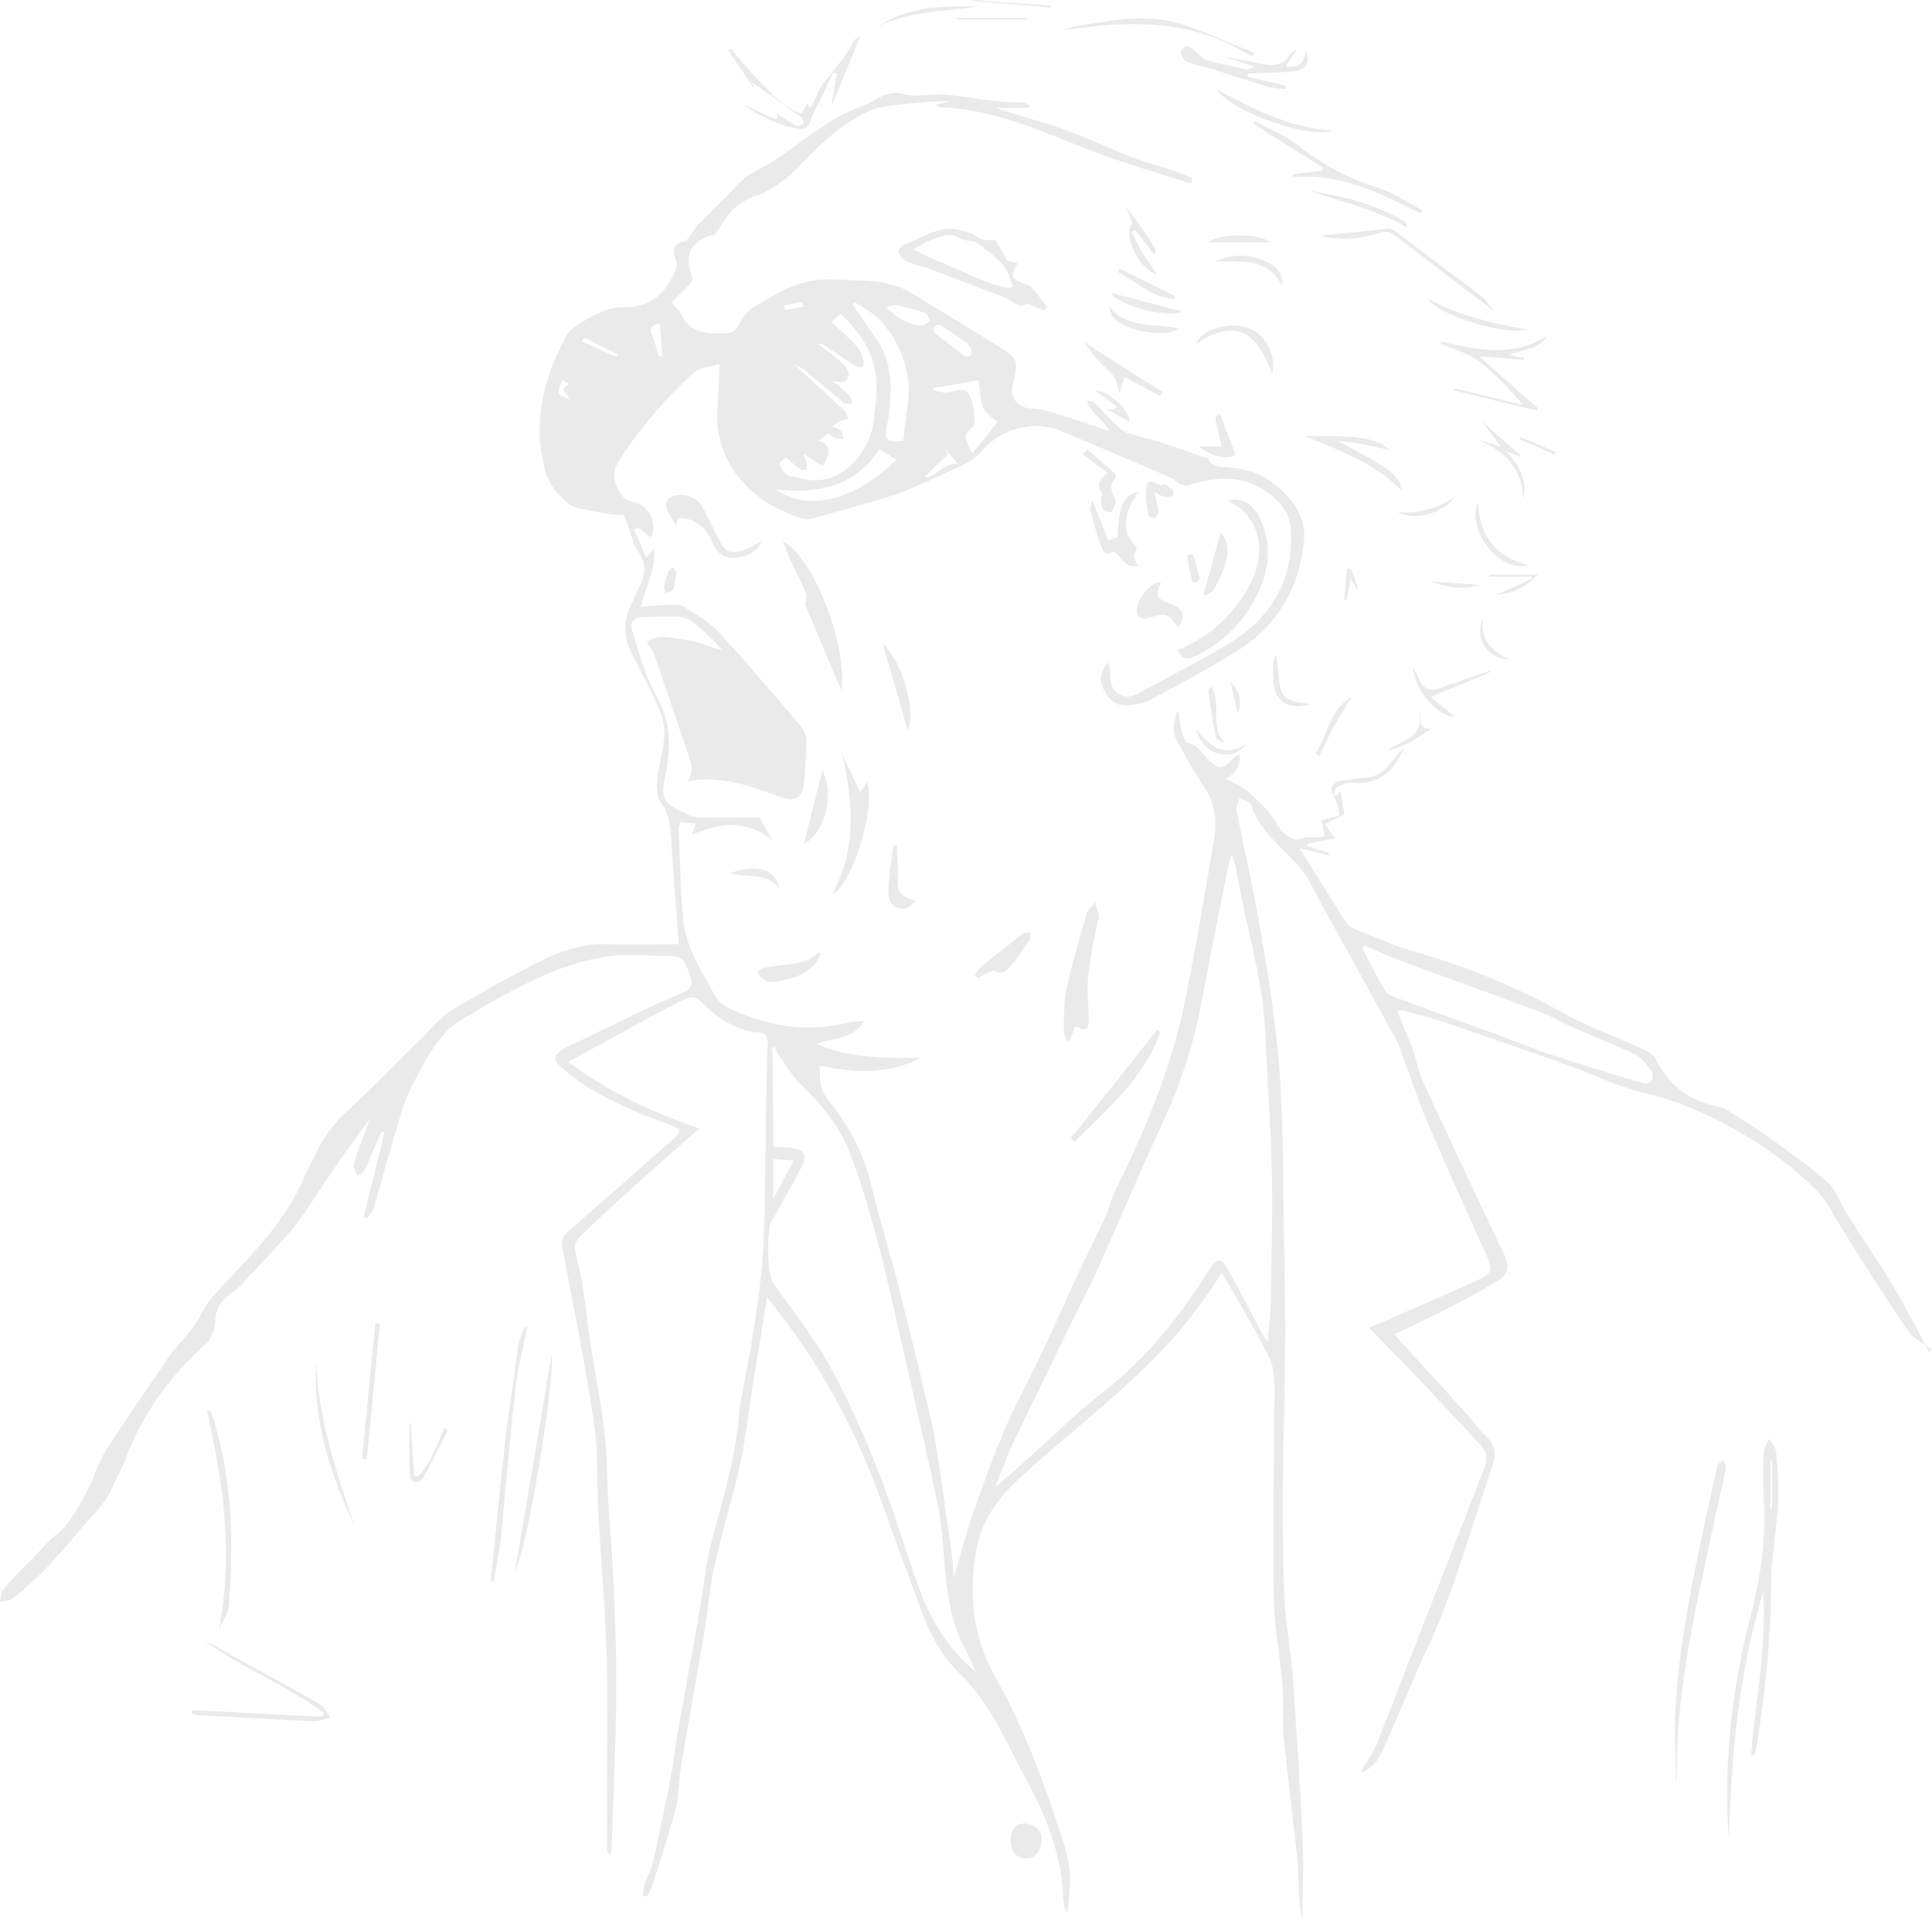 <?xml version="1.0" encoding="utf-8"?>
<!-- Generator: Adobe Illustrator 19.1.1, SVG Export Plug-In . SVG Version: 6.00 Build 0)  -->
<svg version="1.1" id="Слой_1" xmlns="http://www.w3.org/2000/svg" xmlns:xlink="http://www.w3.org/1999/xlink" x="0px" y="0px"
	 viewBox="-290 92.9 377.8 376.1" style="enable-background:new -290 92.9 377.8 376.1;" xml:space="preserve">
<style type="text/css">
	.st0{fill:#EAEAEA;}
</style>
<g>
	<path class="st0" d="M-27.2,272.7c0.5,0.8,1.2,1.6,2.1,1.9c3.9,1.6,7.8,3.3,11.9,4.5c10,2.9,19.5,6.7,28.6,11.8
		c5.1,2.9,10.8,4.8,16.1,7.3c0.9,0.4,1.9,1.1,2.3,1.9c2.6,5.3,6.9,8.3,12.7,9.4c0.5,0.1,1,0.4,1.5,0.7c2.2,1.4,4.4,2.7,6.5,4.2
		c4.3,3.1,8.8,6.1,12.8,9.7c1.9,1.7,2.7,4.4,4.1,6.6c2.9,4.6,6.1,9.2,8.9,13.9c2.5,4.2,4.7,8.6,7,12.9c0.2-0.2,0.3-0.4,0.5-0.6
		c-1.6-1.2-3.6-2.1-4.7-3.7c-3.6-5.2-6.9-10.5-10.3-15.8c-0.8-1.2-1.5-2.5-2.3-3.7c-1.8-2.7-3.1-5.8-5.4-8.1
		c-3.1-3.1-6.6-5.9-10.3-8.4c-7.3-4.8-15.1-8.6-23.8-10.7c-4.7-1.1-9.1-3.3-13.7-5c-8.1-2.9-16.2-5.7-24.4-8.5
		c-2.7-0.9-5.4-1.6-8.2-2.4c-0.4-0.1-0.8,0-1.5,0.1c0.4,1,0.8,1.8,1.1,2.6c0.7,1.7,1.4,3.3,2,5c0.8,2.2,1.2,4.6,2.2,6.7
		c5.2,11.2,10.4,22.3,15.7,33.4c1,2.2,0.8,3.8-1.3,5c-2.6,1.6-5.3,3.1-8,4.5c-4,2.1-8.1,4-12.2,6c0.5,0.6,0.9,1.1,1.4,1.6
		c4.1,4.5,8.1,8.9,12.2,13.4c1.4,1.5,2.6,3.3,4.1,4.7c1.8,1.7,2.3,3.4,1.5,5.8c-2.3,6.8-4.4,13.6-6.7,20.4
		c-1.3,3.9-2.7,7.7-4.3,11.5c-1,2.6-2.3,5-3.4,7.5c-2.4,5.6-4.7,11.2-7.3,16.8c-0.7,1.6-1.9,3.3-4.2,4.1c1.3-2.3,2.6-4.1,3.4-6.1
		c2.6-6.6,5.1-13.2,7.7-19.8c4.4-11.3,8.8-22.5,13.2-33.8c0.7-1.9,0.4-3.3-1-4.7s-2.7-3-4.1-4.4c-2.6-2.7-5.1-5.5-7.7-8.2
		c-3.2-3.4-6.5-6.7-9.8-10.1c1.4-0.6,2.6-1.1,3.8-1.6c6-2.6,12-5.2,17.9-7.9c2.3-1.1,2.5-2.1,1.4-4.4c-0.8-1.8-1.7-3.7-2.5-5.5
		c-3.1-7-6.3-14-9.3-21.1c-1.8-4.3-3.3-8.8-4.9-13.2c-0.3-0.8-0.5-1.6-0.9-2.3c-4.8-8.8-9.6-17.5-14.5-26.3
		c-1.4-2.6-2.6-5.4-4.5-7.7c-3.4-4-7.9-7-9.6-12.3c-0.2-0.6-1.5-0.9-2.2-1.3c-0.2,0.8-0.7,1.6-0.6,2.4c1.7,8.6,3.7,17.2,5.1,25.9
		c1.5,8.7,2.8,17.5,3.4,26.2c0.7,11,0.6,22,0.8,32.9c0.1,6.9,0.3,13.7,0.2,20.6c-0.1,10.1-0.4,20.2-0.5,30.2c0,4.4,0.1,8.8,0.2,13.1
		c0.1,2.5,0.1,5,0.3,7.4c0.4,4.4,1.2,8.8,1.5,13.2c0.7,10.3,1.4,20.7,1.9,31c0.3,5.5,0,11,0,16.8c-0.2-1.6-0.5-3-0.6-4.4
		c-0.2-2.8-0.2-5.7-0.5-8.5c-0.8-7.7-1.8-15.4-2.6-23.2c-0.3-3.4,0-6.8-0.2-10.2c-0.5-5.5-1.6-10.9-1.7-16.4
		c-0.2-12.6,0-25.3,0.1-38c0-3.5,0.4-7-1.3-10.2c-1.8-3.5-3.7-6.8-5.6-10.2c-1.1-1.9-2.2-3.7-3.4-5.8c-4.7,7.8-10.4,14.3-16.7,20.2
		c-7.4,7-15.4,13.2-22.9,20.1c-4.2,3.9-7.6,8.5-8.5,14.6c-1.3,8.4-0.6,16.2,3.6,23.8c6.1,10.7,10.2,22.2,13.9,33.9
		c1.3,4.1,1,8.5,0.4,12.8c-0.3-0.5-0.5-1-0.6-1.5c-0.3-2.3-0.3-4.6-0.7-6.8c-1.1-6.1-3.4-11.8-6.4-17.3c-4-7.3-7-15.2-13.3-21.3
		c-3.5-3.4-5.9-7.8-7.6-12.5c-2.3-6.5-4.8-12.9-7.1-19.4c-4.9-14.2-11.7-27.3-21-39.2c-0.6-0.7-1.1-1.4-2-2.6
		c-0.9,5.8-1.8,10.9-2.6,16c-1,6.1-1.6,12.3-3,18.3c-2,8.6-5,17-5.9,25.8c-0.3,3-0.8,6.1-1.4,9.1c-1.3,7.7-2.7,15.3-4,23
		c-0.4,2.5-0.3,5.2-0.9,7.6c-1.4,5.3-3.1,10.5-4.8,15.8c-0.2,0.6-0.6,1.1-0.9,1.7c-0.3-0.1-0.5-0.1-0.8-0.2c0.1-0.8,0.1-1.6,0.4-2.3
		c0.5-1.6,1.4-3.1,1.7-4.7c1.3-5.8,2.5-11.7,3.6-17.5c0.3-1.6,0.5-3.3,0.7-4.9c1.5-8.6,3.1-17.2,4.6-25.9c0.9-4.9,1.3-9.8,2.6-14.6
		c2.2-8.3,4.7-16.4,5.3-25c0.1-1,0.3-2.1,0.5-3.1c2-10.4,3.9-20.9,4.3-31.6c0.3-10,0.3-20,0.5-30c0-2.2,0.1-4.3,0.2-6.5
		c0.2-2.2-0.4-2.9-2.7-2.8c-0.4,0-0.8-0.2-1.2-0.3c-3.4-0.9-6.4-2.8-8.8-5.4c-1.5-1.6-2.7-1.2-4.1-0.5c-2.4,1.2-4.8,2.5-7.2,3.8
		c-4.9,2.7-9.8,5.4-15,8.2c7.9,5.9,16.5,9.9,25.6,13c-0.3,0.3-0.5,0.5-0.7,0.7c-3.7,3.3-7.4,6.5-11.1,9.8c-4,3.6-7.9,7.2-11.7,10.9
		c-0.5,0.5-0.9,1.5-0.8,2.1c0.4,2.3,1.1,4.6,1.5,6.9c0.7,4.8,1.2,9.6,2,14.4c1.2,7.3,2.7,14.6,2.8,22.1c0.1,6.8,0.9,13.6,1.2,20.4
		c0.4,8.1,0.7,16.3,0.6,24.4c-0.1,9.7-0.6,19.5-0.9,29.2c0,0.4-0.2,0.8-0.3,1.2c-0.5-0.4-0.6-0.8-0.6-1.1c0-4.5,0-8.9,0-13.4
		c0-8.5,0.2-17-0.1-25.4c-0.3-9-1.1-17.9-1.6-26.9c-0.3-5.8,0-11.6-0.8-17.3c-1.7-11.5-4-23-6.2-34.5c-0.3-1.8,0.1-2.5,1.4-3.6
		c6.9-6,13.8-12.1,20.7-18.2c1.3-1.2,0.6-1.7-0.6-2.2c-2.7-1-5.3-1.9-7.9-3.1c-5-2.2-9.9-4.7-14-8.5c-1.4-1.3-1.4-2.1,0.1-3.1
		c0.6-0.4,1.3-0.8,2-1.1c2.6-1.2,5.1-2.5,7.7-3.7c3.8-1.8,7.6-3.8,11.5-5.4c5-2.1,5.1-2,3.1-6.9c-0.2-0.6-1.1-1.2-1.7-1.3
		c-1.9-0.2-3.9-0.1-5.8-0.2c-7.9-0.7-15.2,1.5-22.1,4.8c-5.2,2.4-10.1,5.3-15,8.3c-1.5,0.9-2.7,2.4-3.8,3.8
		c-1.2,1.5-2.2,3.2-3.1,4.9c-1.3,2.5-2.7,5-3.6,7.6c-2.1,6.7-3.9,13.5-5.9,20.2c-0.2,0.7-0.8,1.2-1.2,1.8c-0.2-0.1-0.5-0.2-0.7-0.3
		c1.4-5.5,2.7-11,4.1-16.5c-0.2-0.1-0.3-0.1-0.5-0.2c-0.3,0.5-0.5,1-0.8,1.6c-0.9,2-1.6,4-2.6,5.9c-0.2,0.5-0.9,0.8-1.4,1.2
		c-0.2-0.6-0.7-1.3-0.7-1.9c0.1-1.1,0.5-2.2,0.9-3.2c0.7-2,1.5-4,2.2-6c-3.9,5.1-7.5,10.4-11,15.7c-1.3,2-2.6,4-4.1,5.8
		c-3.2,3.7-6.7,7.3-10,10.9c-0.4,0.4-0.9,0.9-1.4,1.2c-2.1,1.4-3.6,3-3.7,5.8c-0.1,1.6-0.7,3.6-1.9,4.6c-7,6.3-12.4,13.7-15.7,22.6
		c-0.7,1.9-1.8,3.7-2.6,5.6c-1.4,3.2-4,5.4-6.2,8.1c-4.1,4.9-8.3,9.7-13.4,13.6c-0.6,0.4-1.5,0.3-2.3,0.5c0.2-0.8,0.1-1.8,0.6-2.3
		c1.5-1.9,3.2-3.7,5-5.4c1.9-1.8,3.4-3.9,5.5-5.5c2.6-2,4.2-5.4,5.9-8.4c1.4-2.5,2.1-5.4,3.6-7.8c4.1-6.4,8.4-12.6,12.7-18.9
		c1-1.4,2.2-2.6,3.3-3.9c0.6-0.7,1.2-1.5,1.7-2.3c1-1.5,1.7-3.2,2.8-4.6c3.7-4.2,7.8-8.2,11.3-12.5c2.5-3.1,4.8-6.5,6.5-10.1
		c2.3-5.1,4.5-10.2,8.8-14.1c5-4.5,9.6-9.4,14.4-14.1c2.1-2,3.9-4.4,6.4-5.9c6-3.6,12.1-7,18.4-10.1c3.4-1.6,7.2-2.8,11.3-2.7
		c4.8,0.1,9.6,0,14.4,0c0-0.2,0.1-0.4,0.1-0.6c-0.5-6.4-1-12.9-1.4-19.3c-0.2-2.8-0.4-5.6-2.2-8.1c-0.7-0.9-0.7-2.6-0.6-3.9
		c0.3-2.9,1.1-5.7,1.4-8.6c0.1-1.6-0.2-3.5-0.8-5c-1.6-3.8-3.5-7.4-5.4-11s-1.9-7.1,0.1-10.7c0.3-0.6,0.5-1.3,0.8-1.9
		c1.6-2.7,2.1-5.2,0-8c-0.8-1.1-1-2.6-1.5-3.9c-0.4-1.1-0.8-2.2-1.1-2.9c-1.3-0.1-2.3-0.2-3.3-0.3c-1.6-0.3-3.1-0.6-4.7-0.9
		c-0.9-0.2-2-0.4-2.7-1c-2.4-1.9-4.2-4.2-4.9-7.3c-2.2-9.1,0-17.5,4.3-25.5c0.4-0.8,1.2-1.6,2-2.1c2.8-1.7,5.6-3.6,9-3.6
		c4.1,0,7.2-1.3,9.3-5.1c0.8-1.5,1.7-2.5,1.1-4.3c-0.6-1.6-0.5-3.2,1.8-3.5c0.5-0.1,0.9-1,1.3-1.5c0.6-0.7,1-1.5,1.6-2.1
		c1.5-1.5,3-3,4.5-4.4c2-1.9,3.8-4.5,6.2-5.6c7.4-3.6,13.1-10.1,21-12.8c2.7-0.9,4.6-3.3,8.1-2.4c2.6,0.7,5.5-0.1,8.2,0.1
		c5,0.4,9.9,1.7,15,1.5c0.5,0,1.1,0.4,1.6,0.7c-0.1,0.1-0.1,0.2-0.2,0.4c-2.2,0-4.4,0-6.5,0c4.3,1.5,8.8,2.6,13,4.1
		c4.4,1.5,8.6,3.5,12.9,5.3c4.1,1.6,8.6,2.5,12.6,4.4c-0.1,0.3-0.2,0.6-0.3,1c-6.6-2.1-13.2-4-19.7-6.5c-9.6-3.7-18.9-8.1-29.4-8.4
		c-0.1,0-0.3-0.2-0.8-0.5c1.3-0.3,2.2-0.5,3-0.7c-3.8,0-7.5,0.3-11.2,0.8c-1.6,0.2-3.3,0.4-4.8,1.1c-4.6,2.1-8.4,5.3-11.9,9
		c-3,3.1-6.1,6.2-10.3,7.6c-3.5,1.2-5.5,3.5-7.2,6.4c-0.3,0.4-0.6,1.1-1,1.2c-4.1,0.8-6,4-4.4,7.7c0.5,1.2,0,1.7-0.6,2.3
		c-1.1,1.1-2.1,2.1-3.3,3.3c0.7,0.8,1.5,1.5,1.9,2.3c1.5,3.1,4,3.8,7.1,3.7c1.8,0,3.3,0.3,4.3-1.9c0.6-1.4,1.9-2.8,3.2-3.5
		c3.2-1.8,6.5-3.9,10-4.7c3.4-0.8,7.2-0.3,10.8-0.2c3.4,0.1,6.6,0.6,9.6,2.4c5.5,3.4,11.1,6.7,16.5,10.1c4.5,2.8,4.5,2.8,3.3,8
		c-0.5,2.4,1.1,4.4,3.5,4.5c1.3,0,2.6,0.3,3.8,0.6c3.9,1.2,7.7,2.5,11.5,3.8c-0.9-2.4-3.5-3.1-4.2-5.9c0.7,0.1,1.1,0.1,1.3,0.3
		c1.6,1.5,3.1,3.2,4.7,4.7c0.6,0.6,1.4,1.2,2.2,1.4c1.9,0.6,3.9,1,5.8,1.6c3,1,5.9,2,8.8,3c0.3,0.1,0.8,0.2,0.9,0.4
		c0.7,1.6,2.2,1.5,3.6,1.6c3.3,0.2,6.3,1,8.9,3c3.8,2.9,6.7,6.6,6.2,11.4c-0.9,9.2-5.2,16.7-13.2,21.6c-5.5,3.4-11.2,6.5-16.9,9.5
		c-1.4,0.7-3.1,1-4.6,1.1c-2.3,0.1-3.7-1.5-4.6-3.4c-0.9-1.8-0.3-3.4,0.9-5c0.4,0.8,0.5,1.5,0.5,2.3c0,1.5,0.2,2.9,1.6,3.8
		s2.6,0.6,3.9-0.1c6.2-3.4,12.6-6.5,18.6-10.3c7.8-5,11.8-12.3,11.2-21.8c-0.2-2.7-1.5-4.7-3.5-6.4c-5-4.2-10.5-4.1-16.3-2.2
		c-0.6,0.2-1.4,0-2-0.3c-0.5-0.2-0.9-0.8-1.5-1.1c-7.3-3.1-14.6-6.3-21.9-9.3c-5-2.1-11.5-0.3-15.1,3.9c-0.8,0.9-1.8,1.8-2.9,2.4
		c-4.4,2.1-8.9,4.3-13.5,6c-5.5,1.9-11.2,3.3-16.8,4.9c-0.6,0.2-1.4,0.2-2,0c-9.5-2.8-17.4-10.5-16.6-21.6c0.2-2.7,0.3-5.3,0.4-8.6
		c-1.8,0.6-3.7,0.6-4.8,1.5c-3,2.7-5.9,5.7-8.5,8.8c-2.5,3-4.8,6.1-6.8,9.4c-1.5,2.3,0.6,6.9,2.9,7.2c3.1,0.4,5.3,4.2,3.8,7.1
		c-0.9-0.7-1.7-1.4-2.6-2.1c-0.2,0.2-0.5,0.3-0.7,0.5c0.8,1.8,1.5,3.5,2.4,5.5c0.8-1,1.2-1.4,1.5-1.8c0.4,4-1.6,7.4-2.6,11.4
		c2.1-0.2,3.9-0.3,5.7-0.4c0.8,0,1.8-0.2,2.4,0.2c2.3,1.5,4.9,2.8,6.8,4.8c5.6,6,10.9,12.3,16.2,18.5c0.7,0.8,1.3,1.9,1.3,2.9
		c0,2.8-0.2,5.7-0.5,8.5c-0.3,2.9-1.7,3.7-4.5,2.7c-5.8-2.1-11.6-4.3-18.2-3.1c1.3-2,0.6-3.7,0-5.5c-2.2-6.4-4.3-12.7-6.5-19.1
		c-0.3-0.8-0.9-1.6-1.5-2.6c2.1-1.7,4.8-0.8,7.3-0.5s5,1.4,7.5,2.2c-1.8-2.2-3.9-4.1-6.2-5.9c-0.8-0.6-2.1-0.8-3.1-0.8
		c-1.9-0.1-3.9,0.1-5.8,0.1c-2.2,0-3.2,0.7-2.5,2.9c1.3,4.3,2.5,8.7,4.7,12.6c2.9,5.1,2.8,10.2,1.7,15.5c-0.9,4.4-0.5,5.3,3.5,7.2
		c1.1,0.5,2.2,1,3.4,1c4,0.1,8,0,11.5,0c0.9,1.6,1.7,3,2.5,4.4c-4.9-3.9-10.1-3.5-15.7-1c0.3-1,0.5-1.5,0.8-2.2
		c-1.1-0.1-2.1-0.2-3.1-0.3c-0.1,0.5-0.3,0.9-0.3,1.3c0.3,5.9,0.3,11.8,0.9,17.7c0.5,5.6,3.7,10.3,6.3,15.1c0.5,1,1.6,1.8,2.7,2.3
		c7.3,3.5,14.9,4.8,22.9,2.9c1.1-0.3,2.3-0.3,3.5-0.4c-2.1,3.6-5.9,3.2-9.3,4.5c6.6,2.8,13.3,2.8,20.4,2.7
		c-6.7,3.5-13.2,2.8-19.8,1.6c0.1,4.4,0,4.5,2.6,7.9c3.6,4.7,6.1,9.7,7.5,15.5c1.5,6.1,3.3,12.1,4.9,18.1c2.1,8.4,4.2,16.8,6.2,25.3
		c0.8,3.2,1.4,6.4,1.9,9.6c0.9,6,1.7,12.1,2.6,18.1c0.1,1,0.2,1.9,0.3,2.9c0.1,1,0.2,1.9,0.3,2.5c1.2-4.1,2.3-8.5,3.8-12.8
		c1.9-5.4,3.9-10.9,6.1-16.1c2.1-4.8,4.7-9.5,6.9-14.2c2.5-5.2,4.8-10.5,7.2-15.7c1.8-3.8,3.7-7.6,5.5-11.5c0.8-1.8,1.3-3.8,2.2-5.6
		c5.6-11.5,10.6-23.2,13.2-35.7c2.2-10.6,4-21.3,5.8-32c0.7-3.8,0.5-7.5-1.9-11c-1.9-2.7-3.4-5.7-5.1-8.6c-1.2-2.1-0.8-4.1,0-6.2
		c0.4,1.2,0.4,2.4,0.7,3.6c0.2,1,0.7,2.5,1.3,2.7c2.2,0.5,2.9,2.4,4.3,3.6c1.7,1.6,2.6,1.5,4.2-0.2c0.5-0.5,1-0.9,1.6-1.3
		c0.2,2.5-0.9,4.1-2.8,4.9c1.3,0.7,2.8,1.3,4,2.2c1.5,1.2,2.9,2.6,4.2,4c0.7,0.8,1.3,1.7,1.8,2.6c0.7,1.5,3.4,3.7,4.7,3
		c1.5-0.7,2.9,0,4.2-0.4c0.3-0.1,0.5-0.2,0.6-0.2c-0.3-1.2-0.5-2.3-0.7-3c1.3-0.4,2.4-0.7,3.5-1c-0.2-1.1-0.2-2-0.6-2.7
		c-1.3-2.8-1.4-2.9,0.4-4c2.4-0.3,3.9-0.6,5.5-0.7c3.8-0.3,5-3.8,7.4-5.8c-2,4.3-4.7,7.3-10,6.8c-1-0.1-2.1,0.3-3,0.8
		c-0.4,0.2-0.6,1-0.8,1.5c0.2,0.1,0.4,0.2,0.5,0.3c0.3-0.3,0.6-0.6,0.9-1c0.2,1.5,0.4,2.9,0.7,4.6c-1,0.5-2.2,1.1-3.8,1.9
		c0.8,1.1,1.5,2.1,2,2.8c-1.7,0.3-3.6,0.7-5.4,1c0,0.2,0,0.4-0.1,0.5c1.4,0.4,2.9,0.9,4.3,1.3c0,0.2-0.1,0.3-0.1,0.5
		c-1.7-0.4-3.4-0.8-5.7-1.4C-32.6,264.1-29.9,268.3-27.2,272.7z M-81,370.9c2.1-2,4.4-3.9,6.7-5.7c8.5-6.6,15.1-14.9,20.8-24
		c1.4-2.3,2.3-2.4,3.6,0c2.2,3.8,4.2,7.8,6.3,11.8c0.4,0.7,0.8,1.3,1.5,2.5c0.2-3.1,0.6-5.6,0.6-8.1c0.1-8.5,0.4-17,0.2-25.4
		c-0.2-9.1-0.9-18.2-1.3-27.3c-0.5-10.9-4-21.3-5.7-32c-0.1-0.7-0.5-1.4-0.8-2.6c-0.3,0.8-0.5,1.3-0.6,1.8c-2,9.7-3.9,19.5-5.8,29.2
		c-1.6,7.8-4.2,15.2-7.6,22.4c-4.1,8.9-7.9,17.9-11.9,26.9c-2,4.4-4.2,8.6-6.3,12.9c-3.5,7.3-7.1,14.6-10.6,21.9
		c-1.3,2.7-2.2,5.5-3.4,8.2c0.1,0,0.2,0,0.3,0.1C-90.3,379.5-85.7,375.2-81,370.9z M-138.8,317.2c1.2,0.1,2.3,0.1,3.4,0.2
		c2.5,0.2,3.3,1.3,2.2,3.6c-1.7,3.4-3.6,6.6-5.4,9.9c-0.1,0.2-0.3,0.3-0.4,0.5c-1.2,1.8-1,10.7,0.2,12.4c3.6,5.3,7.7,10.3,10.8,15.8
		c3.7,6.7,6.9,13.8,9.7,21c3,7.4,5.2,15.1,7.9,22.6c2.3,6.5,5.8,12.3,11.3,16.8c-0.8-1.6-1.4-3.2-2.3-4.8c-2.9-5.5-3.5-11.4-4-17.5
		c-0.3-3.8-0.6-7.7-1.4-11.4c-2.5-11.6-5.2-23.2-7.8-34.8c-1.4-5.9-2.6-11.8-4.3-17.6c-1.5-5.5-3.1-11.1-5.3-16.4
		c-2-4.8-5.4-8.8-9.2-12.5c-1.9-1.9-3.3-4.3-4.8-6.5c-0.2-0.3-0.2-0.6-0.3-1c-0.2,0.1-0.3,0.3-0.5,0.4
		C-138.8,304.2-138.8,310.6-138.8,317.2z M-19.3,286.4c0.3,0.6,1,1.2,1.7,1.4c6.6,2.5,13.3,4.9,19.9,7.3c3.6,1.3,7.1,2.8,10.7,4
		c6,2,12,3.8,18.1,5.6c0.5,0.2,1.5,0.1,1.8-0.3s0.4-1.5,0.1-1.9c-0.9-1.2-1.9-2.7-3.2-3.3c-4-2-8.3-3.6-12.4-5.4
		c-2.2-1-4.3-2.3-6.6-3.1c-9.3-3.5-18.7-6.8-28-10.3c-2.1-0.8-4-1.7-6-2.6c-0.1,0.2-0.3,0.3-0.4,0.5
		C-22.2,281.2-20.8,283.8-19.3,286.4z M-127.4,155.9c1.7,1.6,3.5,3.1,5,4.8c0.7,0.8,1.3,2.2,1.3,3.2c0,1.3-1.1,0.8-1.9,0.4
		c-2-1.3-4-2.6-5.9-3.9c-0.3-0.2-0.6-0.3-1.1-0.2c1.7,1.3,3.4,2.5,5,4c0.5,0.5,1.1,1.5,0.9,2.1c-0.4,1.4-0.9,1.5-3,1.1
		c1.3,1.1,2.3,2,3.2,2.9c0.4,0.4,0.4,1.1,0.6,1.6c-0.6-0.1-1.4,0.1-1.8-0.3c-2.4-2-4.8-4-7.2-6c-0.7-0.6-1.4-1.1-2.3-1.3
		c2.9,2.6,5.8,5.3,8.6,7.9c0.4,0.4,0.9,0.7,1.2,1.1s0.5,0.9,0.7,1.4c-0.5,0.2-0.9,0.4-1.4,0.5c-0.4,0.2-0.8,0.3-1.7,1.1
		c0.6,0.3,1.2,0.4,1.7,0.9c0.3,0.4,0.3,1,0.5,1.6c-0.6-0.1-1.2,0-1.7-0.2s-0.9-0.7-1.3-1c-0.6,0.5-1.1,0.9-1.9,1.5
		c2.8,1,2,2.8,0.8,5c-1.1-0.7-2.1-1.3-3.7-2.4c0.2,0.9,0.4,1.4,0.5,1.8s0,0.9,0.1,1.3c-0.4,0-1,0.1-1.3-0.1c-1-0.7-1.8-1.5-2.8-2.3
		c-0.5,0.4-0.9,0.7-1.2,1c0.4,2.9,2.5,2.7,4.7,3.2c7.6,1.7,13.2-5.7,13.7-11.9c0.2-2,0.5-4,0.5-6c0.1-5.8-2.7-10.3-7-14.4
		C-126.3,154.8-126.6,155.2-127.4,155.9z M-118.7,159.1c2.8,3.9,3.1,8.3,2.7,12.9c-0.1,1.3-0.2,2.6-0.5,3.9
		c-0.8,2.9-0.1,3.7,3.1,3.2c0.3-2.3,0.6-4.7,0.9-7.1c0.8-6.2-1.2-11.6-5.1-16.2c-1.4-1.6-3.5-2.6-5.4-3.9c-0.1,0.2-0.2,0.4-0.3,0.5
		C-121.7,154.7-120.3,156.9-118.7,159.1z M-114.7,182.8c-1.1-0.6-2.1-1.3-3.3-2c-4.8,7.2-11.9,8.8-20.3,7.8
		C-132,193.2-122.7,190.7-114.7,182.8z M-98.6,167.3c-2.9,0.5-5.9,1-8.8,1.5c-0.1,0.1-0.1,0.3-0.2,0.4c0.9,0.2,1.7,0.5,2.6,0.5
		c0.8,0,1.6-0.4,2.4-0.5c0.5-0.1,1.1,0,1.6,0.3c1.2,0.7,2.2,6.1,1.1,7c-2.3,1.7-0.8,3.1,0,5.1c1.8-2.2,3.4-4.2,5-6.2
		C-98,173.2-98,173.2-98.6,167.3z M-109.7,156.6c0.5,0,1.1-0.7,1.7-1c-0.4-0.5-0.7-1.4-1.2-1.5c-1.7-0.6-3.5-1.1-5.3-1.5
		c-0.6-0.1-1.2,0.2-2.2,0.3C-114.7,155.2-112.4,156.3-109.7,156.6z M-107.1,158.1c1.9,1.5,3.8,3,5.7,4.4c0.2,0.2,1,0.2,1.1,0
		c0.2-0.3,0.4-0.9,0.2-1.3c-0.2-0.5-0.7-1.1-1.1-1.4c-1.5-1.1-3.1-2.1-4.6-3.2c-0.3-0.2-0.8-0.2-1.1-0.1c-0.2,0.1-0.4,0.5-0.6,0.8
		C-107.4,157.6-107.3,157.8-107.1,158.1z M-134.8,319.9c-1.4-0.1-2.6-0.2-4-0.3c0,2.4,0,4.8,0,7.8
		C-137.3,324.7-136.2,322.4-134.8,319.9z M-102.7,183.6c-1.1-1.3-1.8-2.1-2.5-2.8c0.2,0.3,0.4,0.6,0.5,1c-1.6,1.5-3.1,3-4.5,4.4
		C-107.2,186.6-105.8,183.4-102.7,183.6z M-161,156.1c-1.5,0.5-2.2,1-1.5,2.4c0.6,1.3,0.9,2.7,1.3,4.1c0.3,0,0.5,0,0.8,0
		C-160.6,160.4-160.8,158.3-161,156.1z M-169.5,162.7c0.1-0.2,0.2-0.4,0.3-0.5c-2.2-1.1-4.4-2.2-6.6-3.3c-0.1,0.3-0.2,0.5-0.4,0.8
		C-174,160.7-171.8,161.7-169.5,162.7z M-180,167.2c-1.2,2.8-1.2,2.8,1.6,3.9c-0.5-0.7-1.1-1.4-1.5-2.2c0,0,0.7-0.5,1.2-1
		C-179.2,167.7-179.6,167.6-180,167.2z M-132.9,152.9c-0.1-0.3-0.1-0.7-0.2-1c-1.2,0.3-2.4,0.5-3.6,0.8c0.1,0.3,0.1,0.6,0.2,0.9
		C-135.4,153.3-134.1,153.2-132.9,152.9z"/>
	<path class="st0" d="M47.9,450.4c-0.7-14,0.9-27.8,4.4-41.3c2-7.6,3.1-15.2,2.6-23.1c-0.2-3-0.1-6,0-9c0-0.9,0.7-1.8,1-2.7
		c0.5,0.8,1.3,1.6,1.4,2.5c0.3,3.3,0.6,6.7,0.4,10c-0.3,5.6-1.4,11.2-1.4,16.8c0,10.4-1.2,20.7-2.8,30.9c-0.1,0.6-0.3,1.2-0.5,1.8
		c-0.2,0-0.4-0.1-0.6-0.1c0.9-10.6,3.1-21.2,2.4-31.9c-4.8,15.8-6.3,32.1-6.7,48.5C48.1,452,48,451.2,47.9,450.4z M56.2,388
		c0.1,0,0.2,0,0.3,0c0-3.2,0-6.3,0-9.5c-0.1,0-0.2,0-0.3,0C56.2,381.7,56.2,384.9,56.2,388z"/>
	<path class="st0" d="M-85.7,153.6c-0.7-0.2-1.3-0.4-2-0.7c-0.5-0.2-1.2-0.7-1.5-0.6c-1.4,0.9-2.3-0.1-3.4-0.7
		c-0.8-0.5-1.6-0.8-2.5-1.1c-3.2-1.2-6.5-2.5-9.7-3.7c-2-0.8-4.1-1.6-6.2-2.2c-1.6-0.4-2.9-0.9-3.4-2.7c0.3-0.3,0.5-0.9,0.9-1
		c3.2-1.2,6.2-3.4,9.8-3.2c1.2,0.1,2.3,0.4,3.5,0.8c0.7,0.3,1.4,1,2.1,1.2c1,0.2,2.2,0.2,2.8,0.2c0.9,1.5,1.5,2.7,2.3,4
		c0.5,0.1,1.2,0.3,2,0.5c-1.4,2.3-1.3,2.9,0.8,3.8c0.6,0.3,1.4,0.4,1.9,0.9c1.1,1.2,2.1,2.6,3.1,3.9
		C-85.3,153.2-85.5,153.3-85.7,153.6z M-93.7,144.9c-1.5-1.7-3.3-3.1-5.1-4.4c-1-0.6-2.5-0.4-3.5-1c-2.2-1.4-4.1-0.2-6,0.5
		c-1.1,0.4-2,1.1-3.1,1.7c1,0.5,1.9,1,2.9,1.4c3.4,1.5,6.9,3,10.3,4.5c1.7,0.7,3.4,1.2,5.1,1.6c0.4,0.1,1-0.2,1.2-0.3
		C-92.6,147.4-92.8,145.9-93.7,144.9z"/>
	<path class="st0" d="M-80.8,296.4c0.4-0.9,0.7-1.9,1.1-2.8c2.1,1.1,2.6,0.8,2.6-1.4c0-2.8-0.4-5.6-0.1-8.3c0.3-3.5,1.1-7,1.8-10.4
		c0.1-0.5,0.4-1,0.3-1.4c-0.2-0.9-0.5-1.8-0.7-2.7c-0.6,0.7-1.5,1.3-1.7,2.2c-1.4,4.8-2.8,9.6-3.9,14.4c-0.6,2.7-0.5,5.5-0.6,8.3
		c0,0.8,0.4,1.5,0.6,2.3C-81.3,296.4-81,296.4-80.8,296.4z"/>
	<path class="st0" d="M37.7,441.7c0.1-0.7,0.2-1.4,0.2-2c-0.1-14.3,2.8-28.2,5.8-42.1c1.1-5.2,2.2-10.3,3.4-15.5
		c0.2-0.8,0.3-1.6,0.4-2.5c0-0.3-0.4-0.6-0.6-1c-0.3,0.2-0.7,0.4-0.9,0.7c-0.2,0.4-0.3,0.9-0.4,1.4c-3.2,14.5-6.6,28.9-7.8,43.7
		C37.3,430.1,37.7,435.9,37.7,441.7C37.6,441.7,37.6,441.7,37.7,441.7z"/>
	<path class="st0" d="M-59.7,220.1c0.8,1.5,1.6,2,3.1,1.3c5.8-2.7,10.1-7.1,12.7-12.7c2.2-4.8,2.7-9.9,0-14.9c-1.4-2.6-3.5-3.6-6-3
		c1.2,0.8,2.5,1.4,3.4,2.4c3.6,4.2,3.3,8.9,1.2,13.5C-48.3,212.7-53.1,217.3-59.7,220.1z"/>
	<path class="st0" d="M-136.9,198.7c0.5,1.4,0.9,2.4,1.3,3.4c1.1,2.3,2.2,4.5,3.2,6.8c0.3,0.6-0.1,1.5-0.1,2.4
		c2.3,5.5,4.7,11.2,7,16.6C-124.2,219.6-130.7,202.1-136.9,198.7z"/>
	<path class="st0" d="M-120.4,245.8c-0.6,0.9-1,1.5-1.4,2.1c-1.2-2.5-2.3-5-3.5-7.5c2.1,9.4,2.9,18.5-2,27.5
		C-123.5,266.2-118.7,251.2-120.4,245.8z"/>
	<path class="st0" d="M-138.2,115.1c0.7,1.4-0.2,1.1-0.9,0.8c-1.9-0.8-3.7-1.8-5.6-2.5c3.4,2.3,7,4.1,11.1,4.7
		c2.1,0.3,2-1.9,2.7-3.1c1.4-2.6,2.6-5.3,3.9-8c0.2,0.1,0.4,0.2,0.7,0.3c-0.4,2-0.7,3.9-1.1,5.9c0.1,0,0.2,0,0.2,0
		c1.8-4.4,3.6-8.7,5.5-13.4c-0.5,0.4-1.1,0.7-1.4,1.2c-1.3,2.6-3.1,4.8-5,7c-1.5,1.6-2.3,3.9-3.4,6c-0.2-0.2-0.4-0.5-0.6-0.9
		c-0.4,0.6-0.7,1.2-1.1,2c-3.2-0.9-5.4-3.4-7.6-5.6c-2.3-2.2-4.2-4.7-6.3-7.1c-0.2,0.1-0.3,0.2-0.5,0.3c1.8,2.6,3.5,5.3,5.3,7.9
		c-0.3-0.7-0.6-1.3-0.8-1.7c3.1,2.2,6.5,4.5,9.7,6.9c0.3,0.2,0.4,0.8,0.6,1.2c-0.5,0.2-1.1,0.7-1.3,0.6
		C-135.6,116.8-136.9,115.9-138.2,115.1z"/>
	<path class="st0" d="M-50.3,104.1c1.7,0.6,3.4,1.1,5.7,1.9c-1,0.3-1.3,0.6-1.6,0.5c-2.7-0.6-5.4-1.1-8-1.9
		c-0.8-0.2-1.4-1.2-2.2-1.8c-0.5-0.4-1-0.9-1.5-0.9c-0.5,0.1-1.2,0.8-1.2,1.2c0.1,0.6,0.5,1.5,1,1.8c1.5,0.6,3.2,0.9,4.8,1.4
		c3.8,1.2,7.5,2.4,11.3,3.6c1.1,0.3,2.3,0.3,3.4,0.4c0-0.2,0.1-0.4,0.1-0.6c-2.5-0.6-5-1.2-7.5-1.8c0-0.2,0-0.4,0-0.6
		c1.7-0.1,3.4-0.1,5.1-0.2c1.6-0.1,3.2-0.1,4.7-0.4c1.7-0.4,2.4-1.7,1.5-4c-0.2,2.8-1.5,3.5-3.9,3.2c0.7-1.1,1.3-2,2.2-3.3
		c-0.8,0.5-1.2,0.6-1.4,0.9c-1.2,2.3-3.2,2.3-5.4,1.9c-2.4-0.5-4.8-0.9-7.2-1.4C-50.2,103.9-50.2,104.1-50.3,104.1z"/>
	<path class="st0" d="M-79.8,316.2c6.4-6.5,13.5-12.4,16.7-21.4c-0.2-0.2-0.4-0.3-0.6-0.5c-5.6,7.1-11.2,14.1-16.9,21.2
		C-80.4,315.8-80.1,316.1-79.8,316.2z"/>
	<path class="st0" d="M-67.5,189.1c-2.8,0.6-3.9,3.2-3.9,8.9c-0.5,0.2-1.1,0.3-1.9,0.6c-1-2.6-2-5.1-3.1-7.8
		c-0.2,0.6-0.5,1.2-0.4,1.7c0.6,2.4,1.2,4.8,2.1,7.1c0.2,0.6,0.8,2.4,2.4,1.2c0.1-0.1,0.6,0.4,0.9,0.7c0.6,0.6,1.2,1.4,1.9,1.9
		c0.5,0.3,1.4,0.2,2,0.3c-0.3-0.7-0.5-1.3-0.8-2c-0.1-0.2-0.3-0.3,0.1-0.3c0.2-0.5,0.6-1.4,0.4-1.6c-2.9-2.6-2.3-5.5-0.9-8.6
		C-68.2,190.6-67.9,189.9-67.5,189.1z"/>
	<path class="st0" d="M-157.7,195.7c0.1-0.9,0.2-1.2,0.2-1.5c3.6,0,5.7,2,7,5.2c0.8,1.8,2.3,2.8,4.4,2.6c2.2-0.2,3.9-1.1,5.3-3.4
		c-1.4,0.7-2.4,1.4-3.5,1.8c-2.8,1-3.9,0.5-5.2-2.1c-1.1-2.1-2-4.3-3.2-6.3c-0.9-1.6-2.5-2.3-4.4-2.3c-2.5,0.1-3.3,1.6-2,3.8
		C-158.8,194.2-158.4,194.7-157.7,195.7z"/>
	<path class="st0" d="M-250,413.9c7.4,5.3,16,8.6,23.3,14c-0.1,0.3-0.1,0.5-0.2,0.8c-8.5-0.4-17-0.9-25.5-1.3c0,0.2,0,0.4-0.1,0.6
		c0.4,0.1,0.8,0.4,1.3,0.4c7.6,0.4,15.1,0.8,22.7,1.2c1,0,2-0.5,3.1-0.8c-0.7-0.9-1.2-2-2.1-2.6c-5.6-3.2-11.3-6.3-17-9.4
		C-246.3,415.7-248.2,414.7-250,413.9z"/>
	<path class="st0" d="M-249.5,368.9c3.1,14,5.2,28,2.3,42.8c0.8-1.9,1.9-3.4,2-4.9c0.3-4.9,0.5-9.8,0.4-14.8
		c-0.3-7.4-1.3-14.7-3.5-21.7c-0.2-0.5-0.4-1-0.6-1.5C-249.1,368.9-249.3,368.9-249.5,368.9z"/>
	<path class="st0" d="M-187.4,352.4c-0.4,1.1-1,2.3-1.2,3.4c-1,7.2-2.1,14.4-2.9,21.7c-0.9,8.1-1.7,16.2-2.5,24.3
		c0,0.2,0,0.4,0.5,0.6c0.5-2.8,1.1-5.5,1.4-8.3c1-10.1,1.8-20.2,3-30.3c0.4-3.8,1.5-7.4,2.2-11.2
		C-187.1,352.6-187.3,352.4-187.4,352.4z"/>
	<path class="st0" d="M10.7,172.7c-3.7-3.2-7.4-6.5-11.4-10.1c3.2,0.2,6,0.5,8.7,0.7c0-0.1,0-0.2,0-0.4c-0.8-0.1-1.6-0.3-2.9-0.6
		c3-1.1,6-1.1,7.4-3.7c-6.7,4.3-13.7,2.7-20.7,1.1c0,0.2-0.1,0.4-0.1,0.5c1.3,0.5,2.7,0.9,4,1.5c1.5,0.7,3,1.3,4.2,2.4
		c2.8,2.4,5.4,5,7.9,8C3.4,171-1,170-5.5,168.9c0,0.1-0.1,0.2-0.1,0.4c5.4,1.3,10.7,2.6,16.1,3.9C10.6,173.1,10.7,172.8,10.7,172.7z
		"/>
	<path class="st0" d="M-44.9,117.1c4.5,2.9,9.1,5.8,13.6,8.6c-0.1,0.2-0.1,0.4-0.2,0.6c-1.9,0.2-3.8,0.5-5.7,0.7c0,0.2,0,0.4,0,0.6
		c9.3-1,17.1,3.2,25,7c0.1-0.2,0.2-0.4,0.3-0.6c-2.9-1.5-5.7-3.5-8.7-4.4c-5.9-1.8-11.1-4.7-15.9-8.5c-2.4-1.9-5.4-3-8.1-4.5
		C-44.8,116.8-44.8,116.9-44.9,117.1z"/>
	<path class="st0" d="M-189.3,400.2c2.4-4.3,7.6-35.2,7.2-42.6C-184.4,371.7-186.9,386-189.3,400.2z"/>
	<path class="st0" d="M-34.8,178.2c6.6,2.8,13.5,5.1,18.9,10.7c-0.6-3.2-1.7-4-12.6-9.8c1.7,0.2,3.4,0.4,5,0.7
		c1.7,0.3,3.4,0.7,5.2,1.1c-1.3-1.4-3.6-2.3-8.1-2.6C-29.2,178.1-32,178.2-34.8,178.2z"/>
	<path class="st0" d="M2,153.6c-0.7-0.9-1.3-1.9-2.1-2.6c-5.4-4.1-10.9-8.2-16.3-12.3c-0.7-0.5-1.4-1.1-2-1.1
		c-4.6,0.5-9.1,1-13.6,1.4c3.8,0.9,7.7,0.8,11.5-0.5c1.3-0.5,2.2-0.3,3.2,0.4c6.4,4.9,12.8,9.8,19.1,14.6
		C1.9,153.7,1.9,153.6,2,153.6z"/>
	<path class="st0" d="M-63,206.8c-2.5,0-5.5,4.5-4.5,6.5c0.2,0.3,0.7,0.5,1.1,0.6c0.3,0.1,0.7-0.2,1-0.2c3.7-0.9,3.7-0.9,5.7,1.9
		c1.5-1.8,1.3-3.3-0.7-4.3c-0.2-0.1-0.5-0.2-0.8-0.3C-64.1,209.7-64.1,209.7-63,206.8z"/>
	<path class="st0" d="M-98.8,284.2c0.6-0.3,1.1-0.7,1.7-0.9c0.5-0.2,1.1-0.6,1.5-0.5c1.8,0.9,2.7-0.2,3.6-1.4c1.1-1.5,2.3-3,3.3-4.6
		c0.3-0.4,0.1-1.1,0.1-1.6c-0.5,0.1-1.1,0.1-1.5,0.4c-2.8,2.2-5.6,4.4-8.3,6.6c-0.4,0.4-0.7,1-1,1.5
		C-99.2,283.7-99,283.9-98.8,284.2z"/>
	<path class="st0" d="M-92.4,452.9c0.1,2.4,1.3,3.6,3.4,3.5c1.6-0.1,2.7-1.7,2.7-3.9c0-1.7-1.6-3-3.6-2.9
		C-91.5,449.7-92.4,451-92.4,452.9z"/>
	<path class="st0" d="M-81.8,98.8c12.8-2,25.2-2.2,36.6,5.2c0.2-0.3,0.3-0.5,0.5-0.8c-0.4-0.1-0.7-0.3-1.1-0.4
		c-4.6-1.8-9.2-4-13.9-5.4c-6.7-1.9-13.5-0.4-20.3,0.7C-80.6,98.2-81.2,98.6-81.8,98.8z"/>
	<path class="st0" d="M-129.9,279.2c-3,2.9-7,2.1-10.6,3c-0.5,0.1-1,0.5-1.5,0.7c0.4,0.5,0.7,1.1,1.2,1.5s1.2,0.7,1.7,0.6
		c3.4-0.3,6.5-1.2,8.8-4c0.4-0.4,0.5-1,0.8-1.5C-129.6,279.4-129.8,279.3-129.9,279.2z"/>
	<path class="st0" d="M-78.1,159.7c0.8,1.1,1.6,2.2,2.5,3.3c1,1.2,2.3,2.2,3.3,3.4c0.6,0.7,0.7,1.8,1.2,3.3c0.4-1.1,0.7-2,1-3
		c2.3,1.2,4.7,2.4,7,3.7c0.2-0.3,0.3-0.5,0.5-0.8C-67.8,166.3-72.9,163.2-78.1,159.7z"/>
	<path class="st0" d="M-220.7,391.2c-3.6-10.4-7-20.8-7.5-31.9C-228.8,370.7-225.5,381.2-220.7,391.2z"/>
	<path class="st0" d="M-78.3,181.7c1.6,1.2,3.1,2.4,4.9,3.7c-1.8,1.4-2.2,2.6-1.1,4c0.1,0.2-0.2,0.6-0.2,1c0.1,0.7,0,1.6,0.4,2.2
		c0.3,0.4,1.7,0.6,1.7,0.5c0.4-0.8,0.9-1.8,0.7-2.5c-0.5-1.4-1.5-2.7,0-4.1c0.2-0.2,0-0.9-0.2-1.1c-1.7-1.5-3.4-3-5.2-4.5
		C-77.7,181.2-78,181.4-78.3,181.7z"/>
	<path class="st0" d="M-129.2,243.6c-1.2,4.7-2.4,9.5-3.6,14.4C-128.5,255.6-126.8,248.1-129.2,243.6z"/>
	<path class="st0" d="M-29.5,118.4c-8.3-0.4-15.5-4.3-22.6-8C-49.2,114.8-33.5,120.3-29.5,118.4z"/>
	<path class="st0" d="M-216.6,351.7c-0.9,8.9-1.7,17.7-2.6,26.6c0.3,0,0.6,0.1,0.9,0.1c0.9-8.8,1.7-17.7,2.6-26.5
		C-216,351.8-216.3,351.8-216.6,351.7z"/>
	<path class="st0" d="M-117.4,218.8c1.8,6.1,3.4,11.7,4.9,17C-110.8,232.3-113.3,222.6-117.4,218.8z"/>
	<path class="st0" d="M-51.3,197.1c-1.1,4-2.2,8-3.4,12.2c1.9,0,2.4-1.7,3.1-3.1C-49.5,202.2-49.5,198.9-51.3,197.1z"/>
	<path class="st0" d="M-110.9,269.2c-3.5-1.3-3.6-1.7-3.5-5c0.1-2-0.2-3.9-0.2-5.9c-0.2,0-0.5,0-0.7,0c-0.4,3-0.9,6-1,9.1
		c0,2.3,1.3,3.4,3.2,3.2C-112.4,270.6-111.8,269.8-110.9,269.2z"/>
	<path class="st0" d="M-64,142.3c0-0.2,0.1-0.4,0-0.6c-1.8-2.9-3.6-5.7-5.9-8.4c0.5,1.1,0.9,2.2,1.4,3.3c-2,1.9,0.9,8.9,4.7,9.9
		c-1.1-1.7-2.1-2.9-2.8-4.2c-0.8-1.3-1.4-2.7-2.1-4c0.2-0.1,0.5-0.3,0.7-0.4c1.2,1.6,2.4,3.1,3.6,4.7
		C-64.3,142.6-64.2,142.4-64,142.3z"/>
	<path class="st0" d="M-64.2,189.2c0.8,0.4,1.2,0.7,1.7,0.8c0.6,0.1,1.2,0.1,1.7,0c0.2,0,0.4-0.9,0.2-1.1c-0.4-0.5-1-0.9-1.5-1.2
		c-0.2-0.1-0.5,0.1-0.8,0.1c-1-0.1-2.5-1.6-2.9,0.1c-0.4,1.8,0.1,3.8,0.3,5.8c0,0.2,1,0.6,1.4,0.5c0.3-0.1,0.6-0.9,0.6-1.3
		C-63.6,191.8-63.9,190.8-64.2,189.2z"/>
	<path class="st0" d="M-41.2,166.1c0.8-4.1-1.6-8.2-5.1-9.2c-3.7-1.1-8.8,0.6-9.8,3.2C-48.7,155.4-44.5,157.1-41.2,166.1z"/>
	<path class="st0" d="M-51.4,173.9c-1.2,0.6-1.1,0.6-0.5,2.8c0.3,1.1,0.5,2.2,0.8,3.5c-1.5,0-2.8,0-4.4,0c2.1,2.1,5.9,2.7,7.1,1.6
		C-49.4,179.2-50.4,176.6-51.4,173.9z"/>
	<path class="st0" d="M-5.5,233.1c-1.6-1.3-3.2-2.6-4.7-3.9c3.8-1.6,7.4-3,10.9-4.5c0.5-0.2,0.8-0.6,0.9-0.7
		c-3.1,1.1-6.6,2.2-10,3.5c-2.1,0.8-3.4,0.1-4.2-2c-0.3-0.7-0.6-1.3-1.1-2.2C-13.4,227.9-8.9,233.1-5.5,233.1z"/>
	<path class="st0" d="M-34,130.2c6.4,2.2,13.1,3.7,19.2,7.2c-0.2-0.4-0.3-1-0.6-1.2C-21.1,132.8-27.5,131.2-34,130.2z"/>
	<path class="st0" d="M-58.8,153.8c-4.6-1.2-9.3-2.4-13.9-3.6C-72,152.3-61.7,155.4-58.8,153.8z"/>
	<path class="st0" d="M-0.2,175.3c1.3,1.8,2.3,3.1,3.6,4.9c-2.1-0.6-3.8-1.1-5.5-1.7c5.7,2.1,9.7,5.4,10,12c0.9-3.9-1-6.7-3.4-9.4
		c0.9,0.4,1.8,0.8,2.7,1.1c0-0.1,0.1-0.2,0.1-0.3C4.9,179.9,2.6,177.8-0.2,175.3z"/>
	<path class="st0" d="M-203.2,372.2c-1.3,3.4-2.5,6.9-5.1,9.5c-0.2,0-0.5-0.1-0.7-0.1c-0.2-3.5-0.5-6.9-0.7-10.4c-0.1,0-0.1,0-0.2,0
		c0,3.5-0.2,6.9,0.1,10.4c0.1,1.5,1.8,1.7,2.7,0.1c1.7-3,3.2-6.1,4.7-9.1C-202.7,372.4-203,372.2-203.2,372.2z"/>
	<path class="st0" d="M8.6,157.3c-6.9-1.1-13.4-2.7-19.4-6C-8.8,154.6,4.7,158.7,8.6,157.3z"/>
	<path class="st0" d="M-59.3,157.2c-4.9-1.2-10.3,0.2-13.8-4.4c0.2,0.7,0.2,1.4,0.6,1.9C-70.8,157.4-62.6,159.2-59.3,157.2z"/>
	<path class="st0" d="M-1,191.1C-3.3,196,2.7,205,9,203.5C2.4,201.8-0.7,197.7-1,191.1z"/>
	<path class="st0" d="M-39.3,148.8c0.3-2.4-1.1-3.8-3-4.7c-3.3-1.6-6.7-1.5-10.1-0.1C-47.5,144.2-42.2,143.1-39.3,148.8z"/>
	<path class="st0" d="M-98.7,94.2c-6.8-0.2-13.5-0.1-19.5,3.8C-112,95.1-105.2,95.1-98.7,94.2z"/>
	<path class="st0" d="M-53.1,227.2c-0.5,0.5-0.7,0.6-0.6,0.7c0.4,3,0.8,6.1,1.4,9c0.1,0.6,1.1,1.1,2,1.4
		C-53.7,235.3-50.9,230.8-53.1,227.2z"/>
	<path class="st0" d="M-33.8,230.6c-2.7-0.4-5.2-0.4-5.8-3.1c-0.5-2.1-0.4-4.3-0.9-6.5c-0.2,0.4-0.4,0.9-0.5,1.3
		c0,1.5-0.1,3.1,0.1,4.6C-40.6,230.2-37.7,231.9-33.8,230.6z"/>
	<path class="st0" d="M-71.4,146.1c3.6,1.9,6.7,5,11,5.3c0.1-0.2,0.2-0.4,0.2-0.6c-3.7-1.8-7.3-3.6-11-5.4
		C-71.2,145.7-71.3,145.8-71.4,146.1z"/>
	<path class="st0" d="M-41.7,140.3c-2.1-2-10.4-1.6-12,0C-49.8,140.3-45.8,140.3-41.7,140.3z"/>
	<path class="st0" d="M-75.8,169.3c1.4,1,2.8,2.1,4.2,3.1c-0.2,0.2-0.3,0.4-0.5,0.6c-0.4,0-0.7-0.1-1.5-0.1c1.6,0.9,3,1.7,4.4,2.4
		C-69,173.3-73.2,169.2-75.8,169.3z"/>
	<path class="st0" d="M-147.2,263.7c3.3,1,7-0.3,9.6,3C-138.3,262.8-142.1,261.8-147.2,263.7z"/>
	<path class="st0" d="M9.6,206.1c-2.3,1-4.6,2.1-6.9,3.1c3.2-0.1,5.8-1.6,8-3.9c-3.2,0-6.3,0-9.5,0c0,0.1,0,0.3,0,0.4
		c2.7,0,5.5,0,8.2,0C9.5,205.7,9.6,205.9,9.6,206.1z"/>
	<path class="st0" d="M-25.7,229.2c-4.3,2.5-4.6,7.5-7.1,11.1c0.3,0.2,0.5,0.3,0.8,0.5c1-2,1.8-4,2.9-5.9
		C-28.1,233.1-26.9,231.2-25.7,229.2z"/>
	<path class="st0" d="M-12.5,232.1c1.1,5.2-3.4,5.5-6.1,7.5c3.1-0.4,5.5-2.2,8.4-4.1C-13.3,235.3-11.6,233.2-12.5,232.1z"/>
	<path class="st0" d="M-46.5,238.6c-4.1,2.4-6.9,0.4-9.6-3.1c0.8,2.8,2.6,4.5,4.7,4.9C-49.5,240.7-47.8,240.3-46.5,238.6z"/>
	<path class="st0" d="M-158.5,203.8c-0.4,0.5-0.8,0.8-0.9,1.2c-0.3,0.8-0.6,1.6-0.7,2.4c-0.1,0.5,0.1,1,0.2,1.5
		c0.5-0.2,1.4-0.3,1.5-0.6c0.4-1,0.5-2.2,0.7-3.3C-157.6,204.7-158.1,204.3-158.5,203.8z"/>
	<path class="st0" d="M5.2,221.9c-3.4-1.6-5.8-3.8-5.2-8C-1.9,218.1,1.2,221.9,5.2,221.9z"/>
	<path class="st0" d="M-102.8,96.7c4.5,0,9.1,0,13.6,0c0-0.1,0-0.2,0-0.3c-4.6,0-9.1,0-13.7,0C-102.8,96.6-102.8,96.6-102.8,96.7z"
		/>
	<path class="st0" d="M-5.3,189.9c-3.3,2.4-7,3.5-11.3,3.2C-13.4,194.9-7.7,193.3-5.3,189.9z"/>
	<path class="st0" d="M-57.9,201.6c0.3,1.6,0.6,3.3,1,4.9c0,0.2,0.7,0.4,0.9,0.3c0.3-0.2,0.7-0.7,0.6-0.9c-0.4-1.5-0.8-3-1.3-4.5
		C-57.1,201.2-57.5,201.4-57.9,201.6z"/>
	<path class="st0" d="M-10,206.7c3.1,1.2,6.2,1.6,9.4,0.6C-3.7,207.1-6.8,206.8-10,206.7z"/>
	<path class="st0" d="M-100,93.1c5.2,0.4,10.3,0.8,15.5,1.3c0-0.1,0-0.3,0-0.4c-5.2-0.4-10.3-0.7-15.5-1.1
		C-100,92.8-100,92.9-100,93.1z"/>
	<path class="st0" d="M-26.6,204.2c-0.2,2-0.3,4-0.5,6c0.1,0,0.3,0.1,0.4,0.1c0.3-1.3,0.5-2.7,0.8-4.3c0.5,0.8,0.8,1.4,1.2,2.1
		c0.1,0,0.2-0.1,0.3-0.1c-0.5-1.2-0.9-2.5-1.4-3.7C-26,204.2-26.3,204.2-26.6,204.2z"/>
	<path class="st0" d="M-49.4,226.2c0.5,2.1,0.9,4.2,1.4,6.1C-47,230.7-47.6,227.9-49.4,226.2z"/>
	<path class="st0" d="M7.1,178.8c2.3,1,4.6,2,6.9,3c0.1-0.2,0.2-0.3,0.2-0.5c-2.3-1-4.6-2-6.9-2.9C7.2,178.6,7.1,178.7,7.1,178.8z"
		/>
</g>
</svg>
